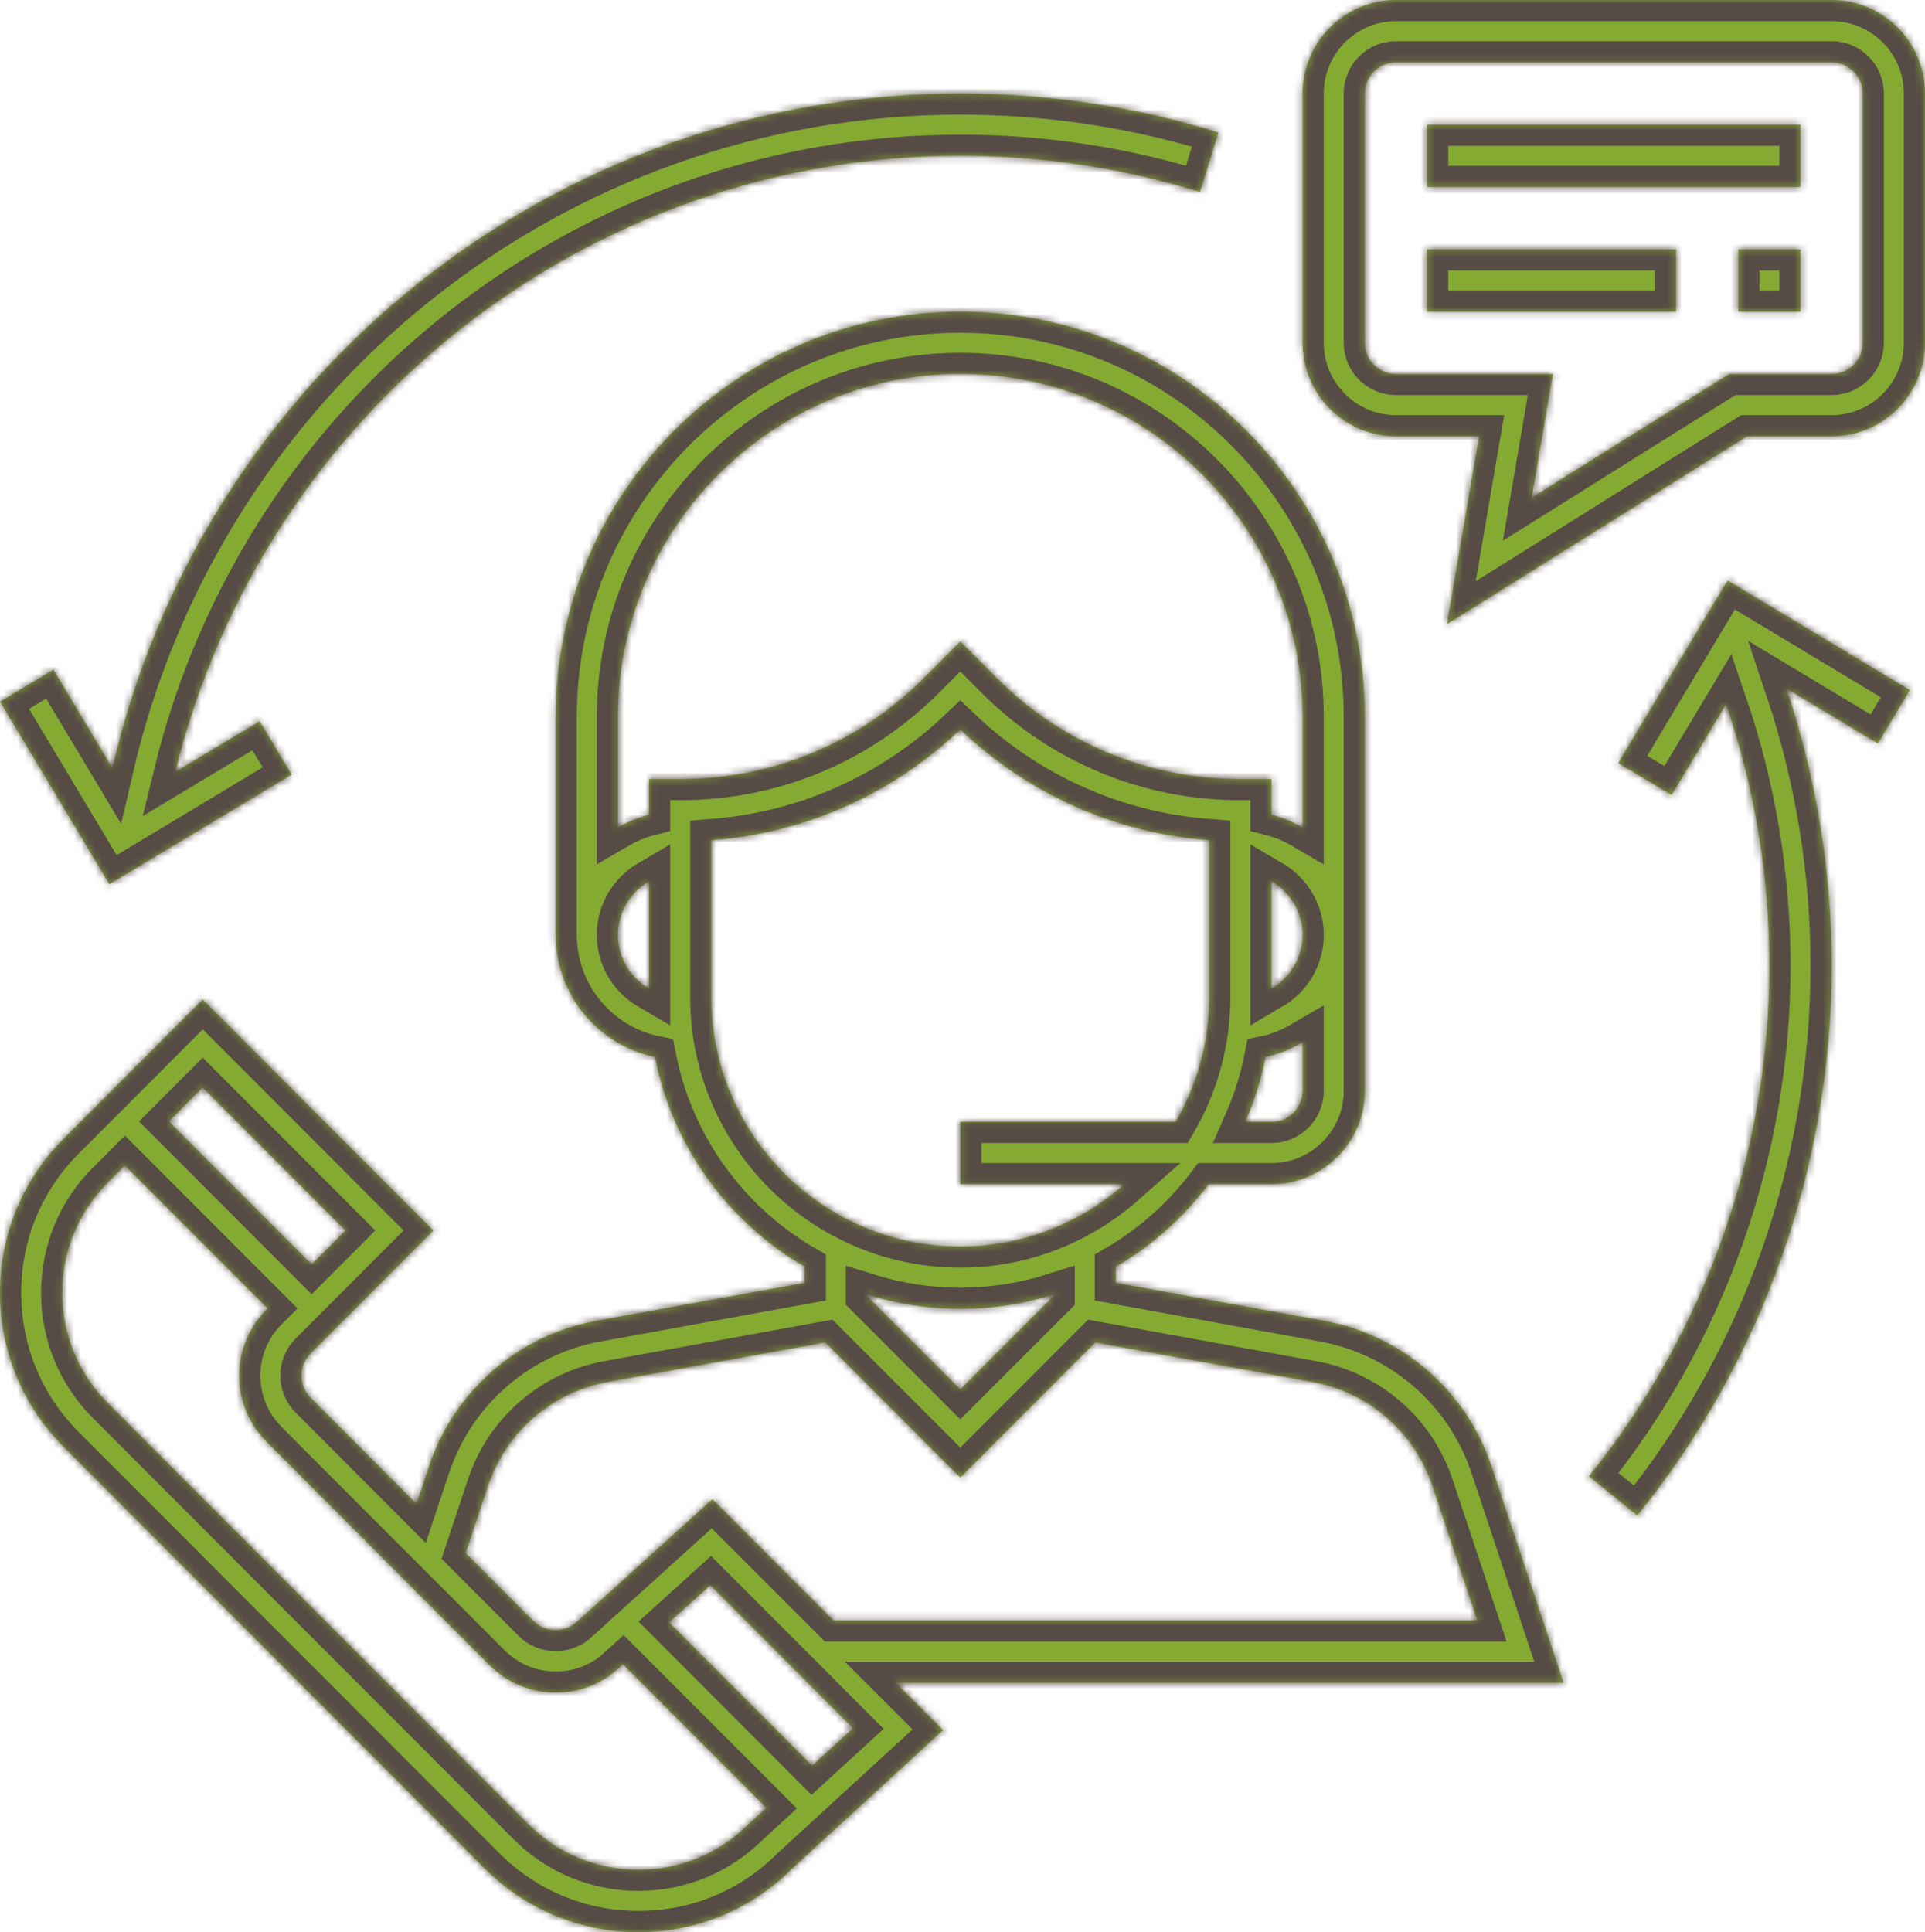 <svg width="273" height="274" viewBox="0 0 273 274" fill="none" xmlns="http://www.w3.org/2000/svg">
<mask id="path-1-inside-1" fill="white">
<path d="M221.747 238.645L211.53 207.948C207.96 197.231 198.85 189.321 187.746 187.297L158.252 181.923V179.634C163.384 176.65 167.851 172.66 171.408 167.935H180.319C187.618 167.935 193.559 161.987 193.559 154.677V101.645C193.559 69.967 167.82 44.194 136.184 44.194C104.549 44.194 78.81 69.967 78.81 101.645V132.581C78.81 141.101 84.861 148.23 92.885 149.891C95.36 162.592 103.287 173.34 114.117 179.634V181.923L84.618 187.297C73.519 189.321 64.405 197.231 60.839 207.948L59.073 213.256L44.041 198.204C42.32 196.48 42.32 193.674 44.041 191.95L61.474 174.498L28.753 141.733L9.052 161.461C3.217 167.304 0.004 175.073 0.004 183.337C0.004 191.601 3.217 199.366 9.052 205.208L68.699 264.936C74.534 270.778 82.292 274 90.545 274C98.799 274 106.553 270.778 112.251 265.068L133.748 245.345L127.044 238.645H221.747ZM184.732 154.677C184.732 157.117 182.75 159.097 180.319 159.097H176.607C177.887 156.176 178.858 153.095 179.484 149.891C181.373 149.498 183.112 148.747 184.732 147.801V154.677ZM180.319 140.191V124.971C182.945 126.504 184.732 129.324 184.732 132.581C184.732 135.838 182.945 138.657 180.319 140.191ZM92.05 140.191C89.424 138.657 87.637 135.838 87.637 132.581C87.637 129.324 89.424 126.504 92.05 124.971V140.191ZM92.05 110.484V115.531C90.479 115.942 89.005 116.56 87.637 117.36V101.645C87.637 74.842 109.417 53.032 136.184 53.032C162.952 53.032 184.732 74.842 184.732 101.645V117.36C183.364 116.56 181.89 115.937 180.319 115.531V110.484H175.905C162.855 110.484 150.585 105.393 141.353 96.152L136.184 90.977L131.016 96.152C121.784 105.393 109.514 110.484 96.464 110.484H92.05ZM100.877 141.419V119.155C114.131 118.156 126.488 112.68 136.184 103.448C145.881 112.68 158.238 118.16 171.492 119.155V141.419C171.492 147.863 169.735 153.891 166.716 159.097H136.184V167.935H159.461C153.238 173.42 145.104 176.774 136.184 176.774C116.717 176.774 100.877 160.913 100.877 141.419ZM149.425 183.576V183.783L136.184 197.041L122.944 183.783V183.576C127.128 184.893 131.572 185.613 136.184 185.613C140.796 185.613 145.241 184.893 149.425 183.576ZM69.207 210.741C71.753 203.087 78.263 197.435 86.194 195.985L117.044 190.373L136.184 209.539L155.321 190.377L186.166 195.99C194.097 197.439 200.607 203.087 203.154 210.746L209.504 229.806H118.217L101.027 212.593L81.926 229.895C80.262 231.57 77.354 231.57 75.686 229.895L66.047 220.243L69.207 210.741ZM28.749 154.231L48.989 174.498L44.196 179.298L23.956 159.03L28.749 154.231ZM106.138 258.696C101.972 262.859 96.428 265.161 90.537 265.161C84.645 265.161 79.101 262.859 74.931 258.687L15.284 198.964C11.117 194.792 8.822 189.241 8.822 183.341C8.822 177.437 11.117 171.886 15.284 167.715L17.711 165.284L37.951 185.551L37.792 185.71C32.633 190.881 32.633 199.291 37.792 204.461L69.441 236.153C71.943 238.654 75.266 240.037 78.806 240.037C82.345 240.037 85.669 238.658 88.008 236.307L88.339 236.011L108.671 256.371L106.138 258.696ZM115.185 250.387L94.897 230.072L100.727 224.795L120.98 245.075L115.185 250.387Z"/>
<path d="M259.76 0H197.972C190.672 0 184.732 5.948 184.732 13.258V48.613C184.732 55.922 190.672 61.871 197.972 61.871H209.76L205.197 88.524L247.786 61.871H259.76C267.06 61.871 273 55.922 273 48.613V13.258C273 5.948 267.06 0 259.76 0ZM264.173 48.613C264.173 51.048 262.192 53.032 259.76 53.032H245.253L217.223 70.573L220.229 53.032H197.972C195.54 53.032 193.559 51.048 193.559 48.613V13.258C193.559 10.823 195.54 8.839 197.972 8.839H259.76C262.192 8.839 264.173 10.823 264.173 13.258V48.613Z"/>
<path d="M255.346 17.677H202.385V26.516H255.346V17.677Z"/>
<path d="M237.693 35.355H202.385V44.194H237.693V35.355Z"/>
<path d="M255.346 35.355H246.52V44.194H255.346V35.355Z"/>
<path d="M136.185 13.258C78.519 13.258 28.846 53.2 15.932 108.915L7.569 94.954L0 99.502L15.513 125.386L41.362 109.852L36.821 102.273L24.861 109.459C37.368 58.49 83.14 22.097 136.185 22.097C147.779 22.097 159.218 23.82 170.186 27.223L172.798 18.782C160.984 15.114 148.666 13.258 136.185 13.258Z"/>
<path d="M270.855 97.853L245.006 82.319L229.497 108.208L237.066 112.755L244.79 99.864C248.854 111.774 250.933 124.232 250.933 137C250.933 163.282 241.842 188.976 225.34 209.345L232.194 214.913C249.971 192.976 259.76 165.302 259.76 137C259.76 123.481 257.584 110.281 253.343 97.641L266.314 105.433L270.855 97.853Z"/>
</mask>
<path d="M221.747 238.645L211.53 207.948C207.96 197.231 198.85 189.321 187.746 187.297L158.252 181.923V179.634C163.384 176.65 167.851 172.66 171.408 167.935H180.319C187.618 167.935 193.559 161.987 193.559 154.677V101.645C193.559 69.967 167.82 44.194 136.184 44.194C104.549 44.194 78.81 69.967 78.81 101.645V132.581C78.81 141.101 84.861 148.23 92.885 149.891C95.36 162.592 103.287 173.34 114.117 179.634V181.923L84.618 187.297C73.519 189.321 64.405 197.231 60.839 207.948L59.073 213.256L44.041 198.204C42.32 196.48 42.32 193.674 44.041 191.95L61.474 174.498L28.753 141.733L9.052 161.461C3.217 167.304 0.004 175.073 0.004 183.337C0.004 191.601 3.217 199.366 9.052 205.208L68.699 264.936C74.534 270.778 82.292 274 90.545 274C98.799 274 106.553 270.778 112.251 265.068L133.748 245.345L127.044 238.645H221.747ZM184.732 154.677C184.732 157.117 182.75 159.097 180.319 159.097H176.607C177.887 156.176 178.858 153.095 179.484 149.891C181.373 149.498 183.112 148.747 184.732 147.801V154.677ZM180.319 140.191V124.971C182.945 126.504 184.732 129.324 184.732 132.581C184.732 135.838 182.945 138.657 180.319 140.191ZM92.05 140.191C89.424 138.657 87.637 135.838 87.637 132.581C87.637 129.324 89.424 126.504 92.05 124.971V140.191ZM92.05 110.484V115.531C90.479 115.942 89.005 116.56 87.637 117.36V101.645C87.637 74.842 109.417 53.032 136.184 53.032C162.952 53.032 184.732 74.842 184.732 101.645V117.36C183.364 116.56 181.89 115.937 180.319 115.531V110.484H175.905C162.855 110.484 150.585 105.393 141.353 96.152L136.184 90.977L131.016 96.152C121.784 105.393 109.514 110.484 96.464 110.484H92.05ZM100.877 141.419V119.155C114.131 118.156 126.488 112.68 136.184 103.448C145.881 112.68 158.238 118.16 171.492 119.155V141.419C171.492 147.863 169.735 153.891 166.716 159.097H136.184V167.935H159.461C153.238 173.42 145.104 176.774 136.184 176.774C116.717 176.774 100.877 160.913 100.877 141.419ZM149.425 183.576V183.783L136.184 197.041L122.944 183.783V183.576C127.128 184.893 131.572 185.613 136.184 185.613C140.796 185.613 145.241 184.893 149.425 183.576ZM69.207 210.741C71.753 203.087 78.263 197.435 86.194 195.985L117.044 190.373L136.184 209.539L155.321 190.377L186.166 195.99C194.097 197.439 200.607 203.087 203.154 210.746L209.504 229.806H118.217L101.027 212.593L81.926 229.895C80.262 231.57 77.354 231.57 75.686 229.895L66.047 220.243L69.207 210.741ZM28.749 154.231L48.989 174.498L44.196 179.298L23.956 159.03L28.749 154.231ZM106.138 258.696C101.972 262.859 96.428 265.161 90.537 265.161C84.645 265.161 79.101 262.859 74.931 258.687L15.284 198.964C11.117 194.792 8.822 189.241 8.822 183.341C8.822 177.437 11.117 171.886 15.284 167.715L17.711 165.284L37.951 185.551L37.792 185.71C32.633 190.881 32.633 199.291 37.792 204.461L69.441 236.153C71.943 238.654 75.266 240.037 78.806 240.037C82.345 240.037 85.669 238.658 88.008 236.307L88.339 236.011L108.671 256.371L106.138 258.696ZM115.185 250.387L94.897 230.072L100.727 224.795L120.98 245.075L115.185 250.387Z" fill="#84AA32"/>
<path d="M259.76 0H197.972C190.672 0 184.732 5.948 184.732 13.258V48.613C184.732 55.922 190.672 61.871 197.972 61.871H209.76L205.197 88.524L247.786 61.871H259.76C267.06 61.871 273 55.922 273 48.613V13.258C273 5.948 267.06 0 259.76 0ZM264.173 48.613C264.173 51.048 262.192 53.032 259.76 53.032H245.253L217.223 70.573L220.229 53.032H197.972C195.54 53.032 193.559 51.048 193.559 48.613V13.258C193.559 10.823 195.54 8.839 197.972 8.839H259.76C262.192 8.839 264.173 10.823 264.173 13.258V48.613Z" fill="#84AA32"/>
<path d="M255.346 17.677H202.385V26.516H255.346V17.677Z" fill="#84AA32"/>
<path d="M237.693 35.355H202.385V44.194H237.693V35.355Z" fill="#84AA32"/>
<path d="M255.346 35.355H246.52V44.194H255.346V35.355Z" fill="#84AA32"/>
<path d="M136.185 13.258C78.519 13.258 28.846 53.2 15.932 108.915L7.569 94.954L0 99.502L15.513 125.386L41.362 109.852L36.821 102.273L24.861 109.459C37.368 58.49 83.14 22.097 136.185 22.097C147.779 22.097 159.218 23.82 170.186 27.223L172.798 18.782C160.984 15.114 148.666 13.258 136.185 13.258Z" fill="#84AA32"/>
<path d="M270.855 97.853L245.006 82.319L229.497 108.208L237.066 112.755L244.79 99.864C248.854 111.774 250.933 124.232 250.933 137C250.933 163.282 241.842 188.976 225.34 209.345L232.194 214.913C249.971 192.976 259.76 165.302 259.76 137C259.76 123.481 257.584 110.281 253.343 97.641L266.314 105.433L270.855 97.853Z" fill="#84AA32"/>
<path d="M221.747 238.645L211.53 207.948C207.96 197.231 198.85 189.321 187.746 187.297L158.252 181.923V179.634C163.384 176.65 167.851 172.66 171.408 167.935H180.319C187.618 167.935 193.559 161.987 193.559 154.677V101.645C193.559 69.967 167.82 44.194 136.184 44.194C104.549 44.194 78.81 69.967 78.81 101.645V132.581C78.81 141.101 84.861 148.23 92.885 149.891C95.36 162.592 103.287 173.34 114.117 179.634V181.923L84.618 187.297C73.519 189.321 64.405 197.231 60.839 207.948L59.073 213.256L44.041 198.204C42.32 196.48 42.32 193.674 44.041 191.95L61.474 174.498L28.753 141.733L9.052 161.461C3.217 167.304 0.004 175.073 0.004 183.337C0.004 191.601 3.217 199.366 9.052 205.208L68.699 264.936C74.534 270.778 82.292 274 90.545 274C98.799 274 106.553 270.778 112.251 265.068L133.748 245.345L127.044 238.645H221.747ZM184.732 154.677C184.732 157.117 182.75 159.097 180.319 159.097H176.607C177.887 156.176 178.858 153.095 179.484 149.891C181.373 149.498 183.112 148.747 184.732 147.801V154.677ZM180.319 140.191V124.971C182.945 126.504 184.732 129.324 184.732 132.581C184.732 135.838 182.945 138.657 180.319 140.191ZM92.05 140.191C89.424 138.657 87.637 135.838 87.637 132.581C87.637 129.324 89.424 126.504 92.05 124.971V140.191ZM92.05 110.484V115.531C90.479 115.942 89.005 116.56 87.637 117.36V101.645C87.637 74.842 109.417 53.032 136.184 53.032C162.952 53.032 184.732 74.842 184.732 101.645V117.36C183.364 116.56 181.89 115.937 180.319 115.531V110.484H175.905C162.855 110.484 150.585 105.393 141.353 96.152L136.184 90.977L131.016 96.152C121.784 105.393 109.514 110.484 96.464 110.484H92.05ZM100.877 141.419V119.155C114.131 118.156 126.488 112.68 136.184 103.448C145.881 112.68 158.238 118.16 171.492 119.155V141.419C171.492 147.863 169.735 153.891 166.716 159.097H136.184V167.935H159.461C153.238 173.42 145.104 176.774 136.184 176.774C116.717 176.774 100.877 160.913 100.877 141.419ZM149.425 183.576V183.783L136.184 197.041L122.944 183.783V183.576C127.128 184.893 131.572 185.613 136.184 185.613C140.796 185.613 145.241 184.893 149.425 183.576ZM69.207 210.741C71.753 203.087 78.263 197.435 86.194 195.985L117.044 190.373L136.184 209.539L155.321 190.377L186.166 195.99C194.097 197.439 200.607 203.087 203.154 210.746L209.504 229.806H118.217L101.027 212.593L81.926 229.895C80.262 231.57 77.354 231.57 75.686 229.895L66.047 220.243L69.207 210.741ZM28.749 154.231L48.989 174.498L44.196 179.298L23.956 159.03L28.749 154.231ZM106.138 258.696C101.972 262.859 96.428 265.161 90.537 265.161C84.645 265.161 79.101 262.859 74.931 258.687L15.284 198.964C11.117 194.792 8.822 189.241 8.822 183.341C8.822 177.437 11.117 171.886 15.284 167.715L17.711 165.284L37.951 185.551L37.792 185.71C32.633 190.881 32.633 199.291 37.792 204.461L69.441 236.153C71.943 238.654 75.266 240.037 78.806 240.037C82.345 240.037 85.669 238.658 88.008 236.307L88.339 236.011L108.671 256.371L106.138 258.696ZM115.185 250.387L94.897 230.072L100.727 224.795L120.98 245.075L115.185 250.387Z" stroke="#574C45" stroke-width="6" mask="url(#path-1-inside-1)"/>
<path d="M259.76 0H197.972C190.672 0 184.732 5.948 184.732 13.258V48.613C184.732 55.922 190.672 61.871 197.972 61.871H209.76L205.197 88.524L247.786 61.871H259.76C267.06 61.871 273 55.922 273 48.613V13.258C273 5.948 267.06 0 259.76 0ZM264.173 48.613C264.173 51.048 262.192 53.032 259.76 53.032H245.253L217.223 70.573L220.229 53.032H197.972C195.54 53.032 193.559 51.048 193.559 48.613V13.258C193.559 10.823 195.54 8.839 197.972 8.839H259.76C262.192 8.839 264.173 10.823 264.173 13.258V48.613Z" stroke="#574C45" stroke-width="6" mask="url(#path-1-inside-1)"/>
<path d="M255.346 17.677H202.385V26.516H255.346V17.677Z" stroke="#574C45" stroke-width="6" mask="url(#path-1-inside-1)"/>
<path d="M237.693 35.355H202.385V44.194H237.693V35.355Z" stroke="#574C45" stroke-width="6" mask="url(#path-1-inside-1)"/>
<path d="M255.346 35.355H246.52V44.194H255.346V35.355Z" stroke="#574C45" stroke-width="6" mask="url(#path-1-inside-1)"/>
<path d="M136.185 13.258C78.519 13.258 28.846 53.2 15.932 108.915L7.569 94.954L0 99.502L15.513 125.386L41.362 109.852L36.821 102.273L24.861 109.459C37.368 58.49 83.14 22.097 136.185 22.097C147.779 22.097 159.218 23.82 170.186 27.223L172.798 18.782C160.984 15.114 148.666 13.258 136.185 13.258Z" stroke="#574C45" stroke-width="6" mask="url(#path-1-inside-1)"/>
<path d="M270.855 97.853L245.006 82.319L229.497 108.208L237.066 112.755L244.79 99.864C248.854 111.774 250.933 124.232 250.933 137C250.933 163.282 241.842 188.976 225.34 209.345L232.194 214.913C249.971 192.976 259.76 165.302 259.76 137C259.76 123.481 257.584 110.281 253.343 97.641L266.314 105.433L270.855 97.853Z" stroke="#574C45" stroke-width="6" mask="url(#path-1-inside-1)"/>
</svg>
